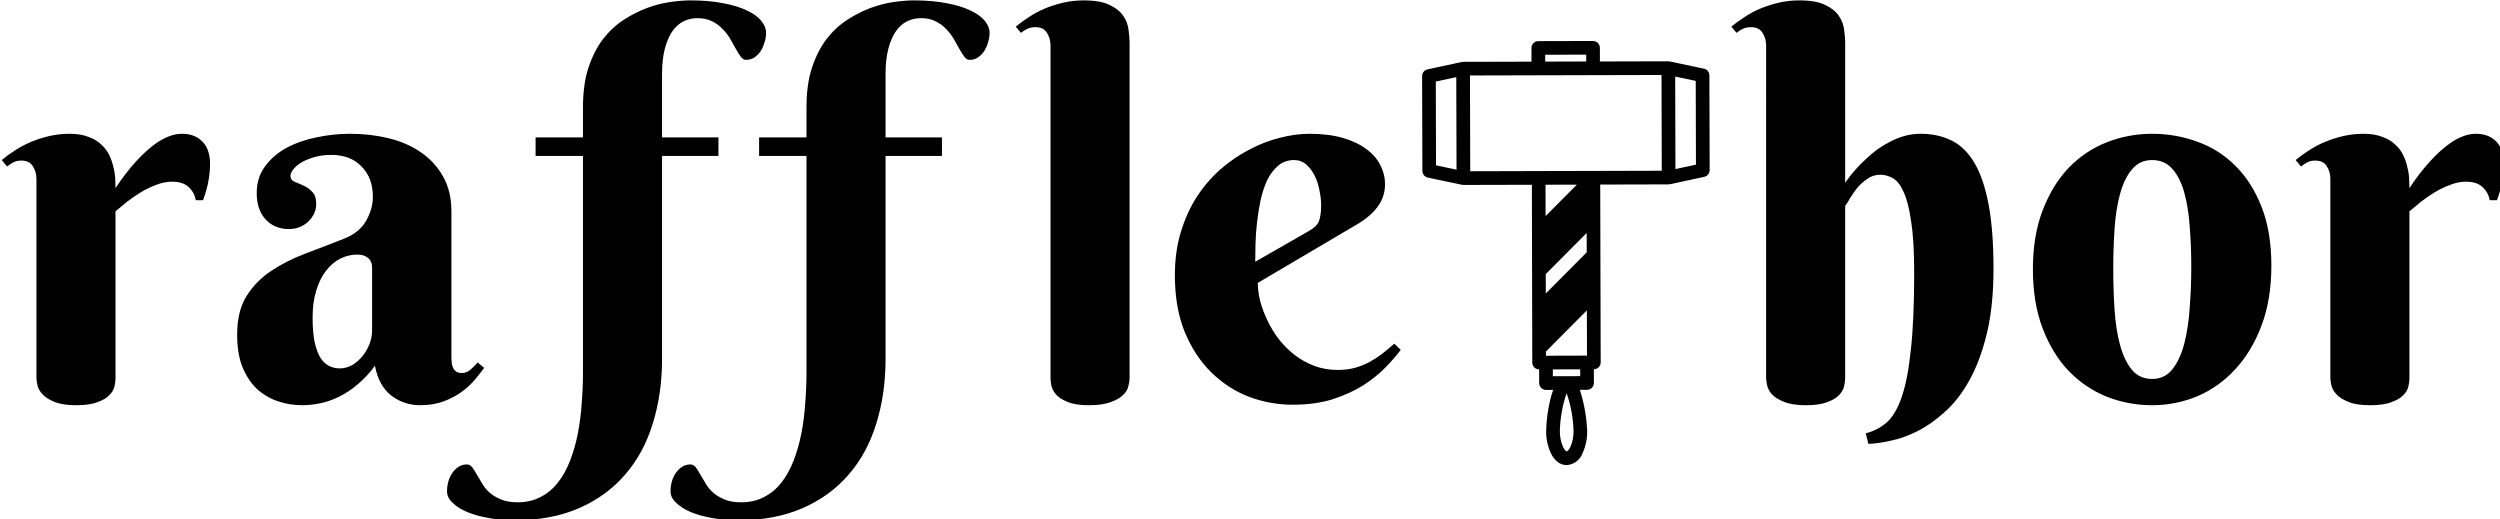 <?xml version="1.0" encoding="UTF-8" standalone="no"?>
<!-- Created with Inkscape (http://www.inkscape.org/) -->

<svg
   xmlns:dc="http://purl.org/dc/elements/1.1/"
   xmlns:cc="http://creativecommons.org/ns#"
   xmlns:rdf="http://www.w3.org/1999/02/22-rdf-syntax-ns#"
   xmlns:svg="http://www.w3.org/2000/svg"
   xmlns="http://www.w3.org/2000/svg"
   xmlns:sodipodi="http://sodipodi.sourceforge.net/DTD/sodipodi-0.dtd"
   xmlns:inkscape="http://www.inkscape.org/namespaces/inkscape"
   width="243.652mm"
   height="50.629mm"
   viewBox="0 0 243.652 50.629"
   version="1.1"
   id="svg934"
   inkscape:version="0.92.2 2405546, 2018-03-11"
   sodipodi:docname="logo-text.svg">
  <defs
     id="defs928" />
  <sodipodi:namedview
     id="base"
     pagecolor="#ffffff"
     bordercolor="#666666"
     borderopacity="1.0"
     inkscape:pageopacity="0.0"
     inkscape:pageshadow="2"
     inkscape:zoom="0.35"
     inkscape:cx="460.44483"
     inkscape:cy="95.67685"
     inkscape:document-units="mm"
     inkscape:current-layer="layer1"
     showgrid="false"
     inkscape:window-width="1920"
     inkscape:window-height="1038"
     inkscape:window-x="1080"
     inkscape:window-y="317"
     inkscape:window-maximized="1" />
  <g
     inkscape:label="Layer 1"
     inkscape:groupmode="layer"
     id="layer1"
     transform="translate(138.835,-123.519)">
    <g
       aria-label="rafflethor"
       style="font-style:normal;font-variant:normal;font-weight:normal;font-stretch:normal;font-size:107.567px;line-height:1.25;font-family:Lato;-inkscape-font-specification:Lato;letter-spacing:9.627px;word-spacing:0px;fill:#000000;fill-opacity:1;stroke:none;stroke-width:2.689"
       id="text959-6"
       transform="matrix(0.224,0,0,0.224,-321.086,82.57)">
      <path
         id="path945"
         style="font-style:normal;font-variant:normal;font-weight:normal;font-stretch:normal;font-size:229.476px;font-family:'Berkshire Swash';-inkscape-font-specification:'Berkshire Swash';letter-spacing:22.401px;display:inline;fill:#000000;stroke-width:2.689"
         d="m 1861.949,264.658 q 4.258,-6.499 9.076,-11.765 2.017,-2.241 4.37,-4.37 2.353,-2.129 4.818,-3.81 2.577,-1.681 5.266,-2.689 2.689,-1.008 5.378,-1.008 5.715,0 8.964,3.474 3.249,3.361 3.249,9.524 0,3.81 -0.672,7.395 -0.56,3.474 -2.353,8.516 h -3.137 q -0.672,-3.474 -3.137,-5.714 -2.465,-2.353 -7.171,-2.353 -3.474,0 -6.835,1.345 -3.361,1.233 -6.611,3.137 -3.137,1.905 -6.051,4.146 -2.801,2.241 -5.154,4.258 v 72.72 q 0,1.457 -0.448,3.474 -0.448,2.017 -2.241,3.81 -1.681,1.793 -5.154,3.025 -3.361,1.345 -9.3,1.345 -5.939,0 -9.412,-1.457 -3.361,-1.345 -5.154,-3.249 -1.793,-1.905 -2.241,-3.922 -0.448,-2.017 -0.448,-3.249 v -86.502 q 0,-3.249 -1.569,-5.602 -1.457,-2.465 -5.042,-2.465 -1.905,0 -3.249,0.672 -1.345,0.672 -2.913,1.905 l -2.353,-2.801 q 2.577,-2.129 5.715,-4.146 3.249,-2.129 6.947,-3.698 3.698,-1.569 7.955,-2.577 4.258,-1.008 8.964,-1.008 4.818,0 8.18,1.345 3.474,1.233 5.602,3.361 2.241,2.017 3.474,4.594 1.233,2.577 1.793,5.266 0.672,2.577 0.784,5.042 0.112,2.353 0.112,4.034 z m -163.827,35.295 q 0,-14.678 4.258,-25.659 4.258,-11.093 11.317,-18.488 7.171,-7.395 16.583,-11.093 9.412,-3.698 19.721,-3.698 10.309,0 19.721,3.474 9.412,3.361 16.471,10.421 7.171,7.059 11.429,17.928 4.258,10.757 4.258,25.547 0,14.678 -4.258,25.995 -4.258,11.317 -11.429,19.048 -7.059,7.731 -16.471,11.765 -9.412,3.922 -19.721,3.922 -10.309,0 -19.721,-3.698 -9.412,-3.81 -16.583,-11.205 -7.059,-7.395 -11.317,-18.488 -4.258,-11.093 -4.258,-25.771 z m 68.91,-1.12 q 0,-8.964 -0.672,-17.256 -0.56,-8.404 -2.353,-14.902 -1.793,-6.499 -5.154,-10.308 -3.361,-3.922 -8.852,-3.922 -5.49,0 -8.852,4.146 -3.361,4.034 -5.154,10.757 -1.793,6.611 -2.353,15.127 -0.56,8.516 -0.56,17.48 0,8.964 0.56,17.592 0.56,8.516 2.353,15.239 1.793,6.723 5.154,10.869 3.361,4.034 8.852,4.034 5.49,0 8.852,-4.258 3.361,-4.258 5.154,-11.205 1.793,-6.947 2.353,-15.687 0.672,-8.74 0.672,-17.704 z m -150.593,-36.528 q 4.146,-5.939 9.412,-10.645 2.129,-2.017 4.706,-3.922 2.689,-1.905 5.602,-3.361 3.025,-1.569 6.275,-2.465 3.361,-0.896 6.835,-0.896 7.507,0 13.446,2.913 5.939,2.913 9.972,9.748 4.034,6.835 6.163,18.152 2.129,11.205 2.129,27.9 0,16.247 -2.913,28.236 -2.913,11.989 -7.619,20.393 -4.706,8.404 -10.645,13.67 -5.939,5.378 -11.989,8.404 -6.051,3.025 -11.653,4.146 -5.602,1.233 -9.636,1.345 l -1.12,-4.594 q 5.042,-1.233 8.964,-4.594 3.922,-3.361 6.611,-10.981 2.689,-7.731 4.034,-20.729 1.457,-12.998 1.457,-33.503 0,-14.118 -1.345,-22.522 -1.233,-8.516 -3.361,-12.886 -2.017,-4.482 -4.706,-5.827 -2.577,-1.457 -5.266,-1.457 -3.249,0 -5.714,1.793 -2.465,1.681 -4.37,3.922 -1.793,2.241 -3.137,4.482 -1.233,2.241 -2.129,3.361 v 74.849 q 0,1.457 -0.448,3.586 -0.448,2.017 -2.241,3.922 -1.681,1.793 -5.154,3.025 -3.361,1.345 -9.3,1.345 -5.939,0 -9.412,-1.457 -3.474,-1.345 -5.266,-3.249 -1.681,-1.905 -2.129,-3.922 -0.448,-2.017 -0.448,-3.249 V 202.695 q 0,-3.249 -1.569,-5.602 -1.457,-2.465 -5.042,-2.465 -1.905,0 -3.361,0.672 -1.345,0.56 -2.913,1.793 l -2.241,-2.689 q 2.577,-2.129 5.715,-4.146 3.137,-2.129 6.835,-3.698 3.81,-1.569 8.068,-2.577 4.258,-1.008 8.964,-1.008 7.283,0 11.317,2.017 4.034,1.905 5.939,4.818 1.905,2.801 2.241,6.051 0.448,3.137 0.448,5.602 z m -255.557,43.587 q 0,3.586 1.008,7.843 1.121,4.146 3.137,8.404 2.017,4.258 4.93,8.18 3.025,3.81 6.835,6.835 3.922,3.025 8.628,4.818 4.706,1.793 10.308,1.793 3.922,0 7.283,-0.896 3.361,-0.896 6.275,-2.465 2.913,-1.569 5.602,-3.586 2.689,-2.129 5.378,-4.482 l 2.801,2.689 q -2.577,3.474 -6.611,7.619 -4.034,4.146 -9.748,7.843 -5.715,3.586 -13.334,6.051 -7.619,2.353 -17.368,2.353 -9.748,0 -19.048,-3.474 -9.188,-3.586 -16.359,-10.645 -7.171,-7.059 -11.541,-17.592 -4.258,-10.533 -4.258,-24.651 0,-10.196 2.577,-18.712 2.577,-8.516 6.947,-15.351 4.482,-6.835 10.309,-11.989 5.939,-5.154 12.437,-8.516 6.499,-3.474 13.222,-5.154 6.835,-1.793 13.11,-1.793 8.292,0 14.454,1.793 6.163,1.793 10.196,4.818 4.146,3.025 6.163,7.059 2.017,3.922 2.017,8.292 0,5.266 -3.025,9.524 -3.025,4.146 -8.068,7.283 z m 22.522,-22.746 q 1.457,-0.896 2.353,-1.681 1.008,-0.896 1.569,-2.017 0.56,-1.233 0.784,-2.913 0.336,-1.793 0.336,-4.37 0,-2.801 -0.672,-6.163 -0.56,-3.474 -2.017,-6.499 -1.457,-3.025 -3.698,-5.042 -2.241,-2.017 -5.378,-2.017 -4.034,0 -6.947,2.465 -2.801,2.353 -4.706,6.163 -1.793,3.81 -2.913,8.74 -1.008,4.818 -1.569,9.748 -0.56,4.93 -0.672,9.524 -0.112,4.482 -0.112,7.619 z m -78.311,64.316 q 0,1.457 -0.56,3.474 -0.448,2.017 -2.353,3.81 -1.793,1.793 -5.378,3.025 -3.474,1.345 -9.412,1.345 -5.939,0 -9.3,-1.457 -3.361,-1.345 -5.042,-3.249 -1.569,-1.905 -2.017,-3.922 -0.336,-2.017 -0.336,-3.249 V 202.695 q 0,-3.249 -1.569,-5.602 -1.457,-2.465 -5.042,-2.465 -1.905,0 -3.361,0.672 -1.345,0.56 -2.913,1.793 l -2.241,-2.689 q 2.577,-2.129 5.715,-4.146 3.137,-2.129 6.835,-3.698 3.81,-1.569 8.068,-2.577 4.258,-1.008 8.964,-1.008 7.283,0 11.317,2.017 4.034,1.905 5.939,4.818 1.905,2.801 2.241,6.051 0.448,3.137 0.448,5.602 z m -90.819,-156.756 q -3.137,0 -5.939,1.345 -2.801,1.345 -4.93,4.37 -2.017,2.913 -3.249,7.507 -1.232,4.594 -1.232,11.093 v 27.564 h 24.539 v 8.068 h -24.539 v 88.294 q 0,15.239 -4.034,28.124 -3.922,12.886 -11.989,22.186 -8.068,9.412 -20.169,14.678 -12.101,5.266 -28.236,5.266 -5.715,0 -10.981,-1.008 -5.266,-0.896 -9.3,-2.577 -4.034,-1.681 -6.387,-4.034 -2.465,-2.241 -2.465,-5.042 0,-2.017 0.56,-4.146 0.56,-2.017 1.681,-3.698 1.121,-1.681 2.801,-2.801 1.569,-1.008 3.698,-1.008 1.233,0 2.241,1.233 0.896,1.233 1.905,3.025 1.008,1.793 2.353,3.922 1.232,2.241 3.249,4.034 2.017,1.793 5.042,3.025 2.913,1.233 7.171,1.233 5.715,0 10.084,-2.353 4.37,-2.241 7.507,-6.275 3.137,-4.034 5.266,-9.524 2.129,-5.49 3.361,-11.765 1.233,-6.275 1.681,-13.11 0.56,-6.835 0.56,-13.67 v -94.009 h -20.617 v -8.068 h 20.617 v -13.11 q 0,-9.86 2.353,-17.143 2.465,-7.395 6.387,-12.549 4.034,-5.154 9.076,-8.404 5.042,-3.249 10.196,-5.154 5.266,-1.905 10.197,-2.577 4.93,-0.672 8.628,-0.672 7.955,0 14.118,1.233 6.163,1.12 10.309,3.137 4.146,1.905 6.275,4.482 2.129,2.577 2.129,5.266 0,2.017 -0.672,4.146 -0.56,2.017 -1.681,3.81 -1.121,1.681 -2.801,2.801 -1.569,1.008 -3.586,1.008 -1.232,0 -2.241,-1.345 -1.008,-1.345 -2.129,-3.361 -1.121,-2.017 -2.465,-4.37 -1.345,-2.353 -3.361,-4.37 -1.905,-2.017 -4.594,-3.361 -2.689,-1.345 -6.387,-1.345 z m -97.249,0 q -3.137,0 -5.939,1.345 -2.801,1.345 -4.93,4.37 -2.017,2.913 -3.249,7.507 -1.232,4.594 -1.232,11.093 v 27.564 h 24.539 v 8.068 h -24.539 v 88.294 q 0,15.239 -4.034,28.124 -3.922,12.886 -11.989,22.186 -8.068,9.412 -20.169,14.678 -12.101,5.266 -28.236,5.266 -5.715,0 -10.981,-1.008 -5.266,-0.896 -9.3,-2.577 -4.034,-1.681 -6.387,-4.034 -2.465,-2.241 -2.465,-5.042 0,-2.017 0.56,-4.146 0.56,-2.017 1.681,-3.698 1.121,-1.681 2.801,-2.801 1.569,-1.008 3.698,-1.008 1.232,0 2.241,1.233 0.896,1.233 1.905,3.025 1.008,1.793 2.353,3.922 1.233,2.241 3.249,4.034 2.017,1.793 5.042,3.025 2.913,1.233 7.171,1.233 5.715,0 10.084,-2.353 4.37,-2.241 7.507,-6.275 3.137,-4.034 5.266,-9.524 2.129,-5.49 3.361,-11.765 1.232,-6.275 1.681,-13.11 0.56,-6.835 0.56,-13.67 v -94.009 h -20.617 v -8.068 h 20.617 v -13.11 q 0,-9.86 2.353,-17.143 2.465,-7.395 6.387,-12.549 4.034,-5.154 9.076,-8.404 5.042,-3.249 10.197,-5.154 5.266,-1.905 10.196,-2.577 4.93,-0.672 8.628,-0.672 7.955,0 14.118,1.233 6.163,1.12 10.309,3.137 4.146,1.905 6.275,4.482 2.129,2.577 2.129,5.266 0,2.017 -0.672,4.146 -0.56,2.017 -1.681,3.81 -1.121,1.681 -2.801,2.801 -1.569,1.008 -3.586,1.008 -1.232,0 -2.241,-1.345 -1.008,-1.345 -2.129,-3.361 -1.121,-2.017 -2.465,-4.37 -1.345,-2.353 -3.361,-4.37 -1.905,-2.017 -4.594,-3.361 -2.689,-1.345 -6.387,-1.345 z M 975.516,299.281 q 0,-2.801 -1.793,-4.258 -1.793,-1.457 -4.594,-1.457 -3.922,0 -7.507,1.793 -3.474,1.793 -6.163,5.266 -2.689,3.474 -4.258,8.628 -1.569,5.042 -1.569,11.765 0,6.499 0.896,10.757 1.008,4.258 2.577,6.835 1.681,2.465 3.81,3.474 2.129,1.008 4.482,1.008 2.913,0 5.49,-1.457 2.577,-1.569 4.482,-3.922 1.905,-2.353 3.025,-5.266 1.12,-2.913 1.12,-5.827 z m -17.816,-49.077 q -3.81,0 -7.059,0.896 -3.249,0.896 -5.602,2.241 -2.353,1.345 -3.698,3.025 -1.345,1.569 -1.345,3.025 0,1.681 1.681,2.465 1.793,0.672 3.922,1.681 2.129,0.896 3.81,2.689 1.793,1.681 1.793,5.266 0,2.353 -1.008,4.37 -0.896,1.905 -2.577,3.474 -1.569,1.457 -3.81,2.353 -2.129,0.784 -4.482,0.784 -6.275,0 -10.196,-4.258 -3.81,-4.258 -3.81,-11.317 0,-6.835 3.586,-11.653 3.586,-4.93 9.3,-8.068 5.827,-3.137 13.11,-4.594 7.283,-1.569 14.566,-1.569 8.74,0 16.695,1.905 7.955,1.905 14.006,6.051 6.163,4.146 9.748,10.533 3.698,6.387 3.698,15.463 v 63.308 q 0,1.008 0.112,2.241 0.112,1.233 0.56,2.241 0.448,1.008 1.345,1.681 0.896,0.672 2.577,0.672 2.017,0 3.698,-1.457 1.793,-1.569 3.137,-3.137 l 2.801,2.353 q -1.681,2.353 -4.034,5.154 -2.353,2.801 -5.714,5.266 -3.361,2.465 -7.843,4.146 -4.482,1.681 -10.196,1.681 -7.059,0 -12.549,-4.146 -5.49,-4.258 -7.171,-12.998 -3.586,4.818 -7.507,8.068 -3.81,3.249 -7.843,5.266 -4.034,2.017 -8.18,2.913 -4.034,0.896 -8.18,0.896 -5.378,0 -10.421,-1.681 -5.042,-1.681 -9.076,-5.266 -3.922,-3.698 -6.387,-9.524 -2.353,-5.827 -2.353,-14.23 0,-10.196 4.034,-16.695 4.034,-6.499 10.533,-10.869 6.611,-4.482 14.902,-7.619 8.404,-3.137 17.143,-6.611 6.499,-2.577 9.412,-7.619 3.025,-5.154 3.025,-10.533 0,-8.292 -4.93,-13.222 -4.818,-5.042 -13.222,-5.042 z m -93.819,14.454 q 4.258,-6.499 9.076,-11.765 2.017,-2.241 4.37,-4.37 2.353,-2.129 4.818,-3.81 2.577,-1.681 5.266,-2.689 2.689,-1.008 5.378,-1.008 5.714,0 8.964,3.474 3.249,3.361 3.249,9.524 0,3.81 -0.672,7.395 -0.56,3.474 -2.353,8.516 h -3.137 q -0.672,-3.474 -3.137,-5.714 -2.465,-2.353 -7.171,-2.353 -3.474,0 -6.835,1.345 -3.361,1.233 -6.611,3.137 -3.137,1.905 -6.051,4.146 -2.801,2.241 -5.154,4.258 v 72.72 q 0,1.457 -0.448,3.474 -0.448,2.017 -2.241,3.81 -1.681,1.793 -5.154,3.025 -3.361,1.345 -9.3,1.345 -5.939,0 -9.412,-1.457 -3.361,-1.345 -5.154,-3.249 -1.793,-1.905 -2.241,-3.922 -0.448,-2.017 -0.448,-3.249 v -86.502 q 0,-3.249 -1.569,-5.602 -1.457,-2.465 -5.042,-2.465 -1.905,0 -3.249,0.672 -1.345,0.672 -2.913,1.905 l -2.353,-2.801 q 2.577,-2.129 5.714,-4.146 3.249,-2.129 6.947,-3.698 3.698,-1.569 7.955,-2.577 4.258,-1.008 8.964,-1.008 4.818,0 8.18,1.345 3.474,1.233 5.602,3.361 2.241,2.017 3.474,4.594 1.233,2.577 1.793,5.266 0.672,2.577 0.784,5.042 0.112,2.353 0.112,4.034 z m 642.846,-64.02 -23.808,0.062 c -1.643,0.005 -2.972,1.338 -2.968,2.982 l 0.016,5.955 -29.746,0.076 c -0.118,0.015 -0.234,0.04 -0.348,0.074 -0.093,0.009 -0.185,-0.025 -0.278,-0.004 l -14.873,3.212 c -1.372,0.297 -2.352,1.513 -2.349,2.917 l 0.121,41.259 c 0,1.404 0.988,2.614 2.362,2.903 l 14.887,3.136 c 0.093,0.021 0.185,-0.014 0.278,-0.006 0.114,0.033 0.23,0.057 0.348,0.072 l 29.762,-0.074 0.178,77.369 c 0,1.643 1.34,2.972 2.984,2.968 l 0.012,5.95 c 0,1.644 1.338,2.975 2.982,2.972 v 0 l 3.116,-0.012 c -0.506,1.398 -0.932,2.823 -1.276,4.269 -1.08,4.459 -1.677,9.02 -1.782,13.607 -0.052,3.363 0.66,6.694 2.083,9.742 0.541,1.116 1.26,2.139 2.126,3.027 1.236,1.313 2.952,2.066 4.756,2.087 3.097,-0.232 5.775,-2.248 6.852,-5.16 1.401,-3.053 2.093,-6.384 2.022,-9.742 -0.254,-6.068 -1.325,-12.076 -3.183,-17.859 l 3.144,-0.008 c 1.643,-0.003 2.973,-1.34 2.97,-2.984 v -0.002 l -0.016,-5.952 c 1.643,-0.005 2.972,-1.34 2.968,-2.984 l -0.201,-77.378 29.764,-0.076 c 0.118,-0.017 0.233,-0.041 0.348,-0.072 0.09,-0.011 0.181,0.021 0.272,0.002 l 14.875,-3.212 c 1.372,-0.297 2.35,-1.513 2.347,-2.917 l -0.107,-41.245 c -0.01,-1.404 -0.99,-2.615 -2.364,-2.904 l -14.889,-3.136 c -0.093,-0.021 -0.185,0.012 -0.279,0.002 -0.114,-0.033 -0.23,-0.057 -0.348,-0.072 l -29.76,0.078 -0.016,-5.955 c -0.01,-1.643 -1.34,-2.972 -2.984,-2.968 z m -2.956,5.946 0.01,2.978 -17.853,0.047 -0.01,-2.976 z m 32.759,8.847 0.109,41.667 -83.334,0.217 -0.109,-41.669 z m 5.961,0.696 8.925,1.872 0.098,36.45 -8.924,1.929 z m -95.251,0.244 0.107,40.26 -8.925,-1.889 -0.096,-36.448 z m 52.47,46.769 -13.615,13.685 -0.033,-13.646 z m 4.261,21.036 0.022,8.417 -17.81,17.904 -0.022,-8.419 z m 0.086,33.67 0.055,19.687 -17.859,0.047 v -1.831 z m -2.907,25.649 0.01,2.974 -11.909,0.033 v -2.976 z m -5.915,10.367 c 1.843,5.291 2.861,10.835 3.019,16.436 0.054,2.434 -0.43,4.849 -1.419,7.075 -0.704,1.399 -1.386,1.848 -1.546,1.848 -0.101,-0.004 -0.782,-0.326 -1.542,-1.825 -0.998,-2.226 -1.492,-4.646 -1.446,-7.085 0.129,-5.602 1.118,-11.149 2.933,-16.45 z"
         inkscape:connector-curvature="0" />
    </g>
  </g>
</svg>
